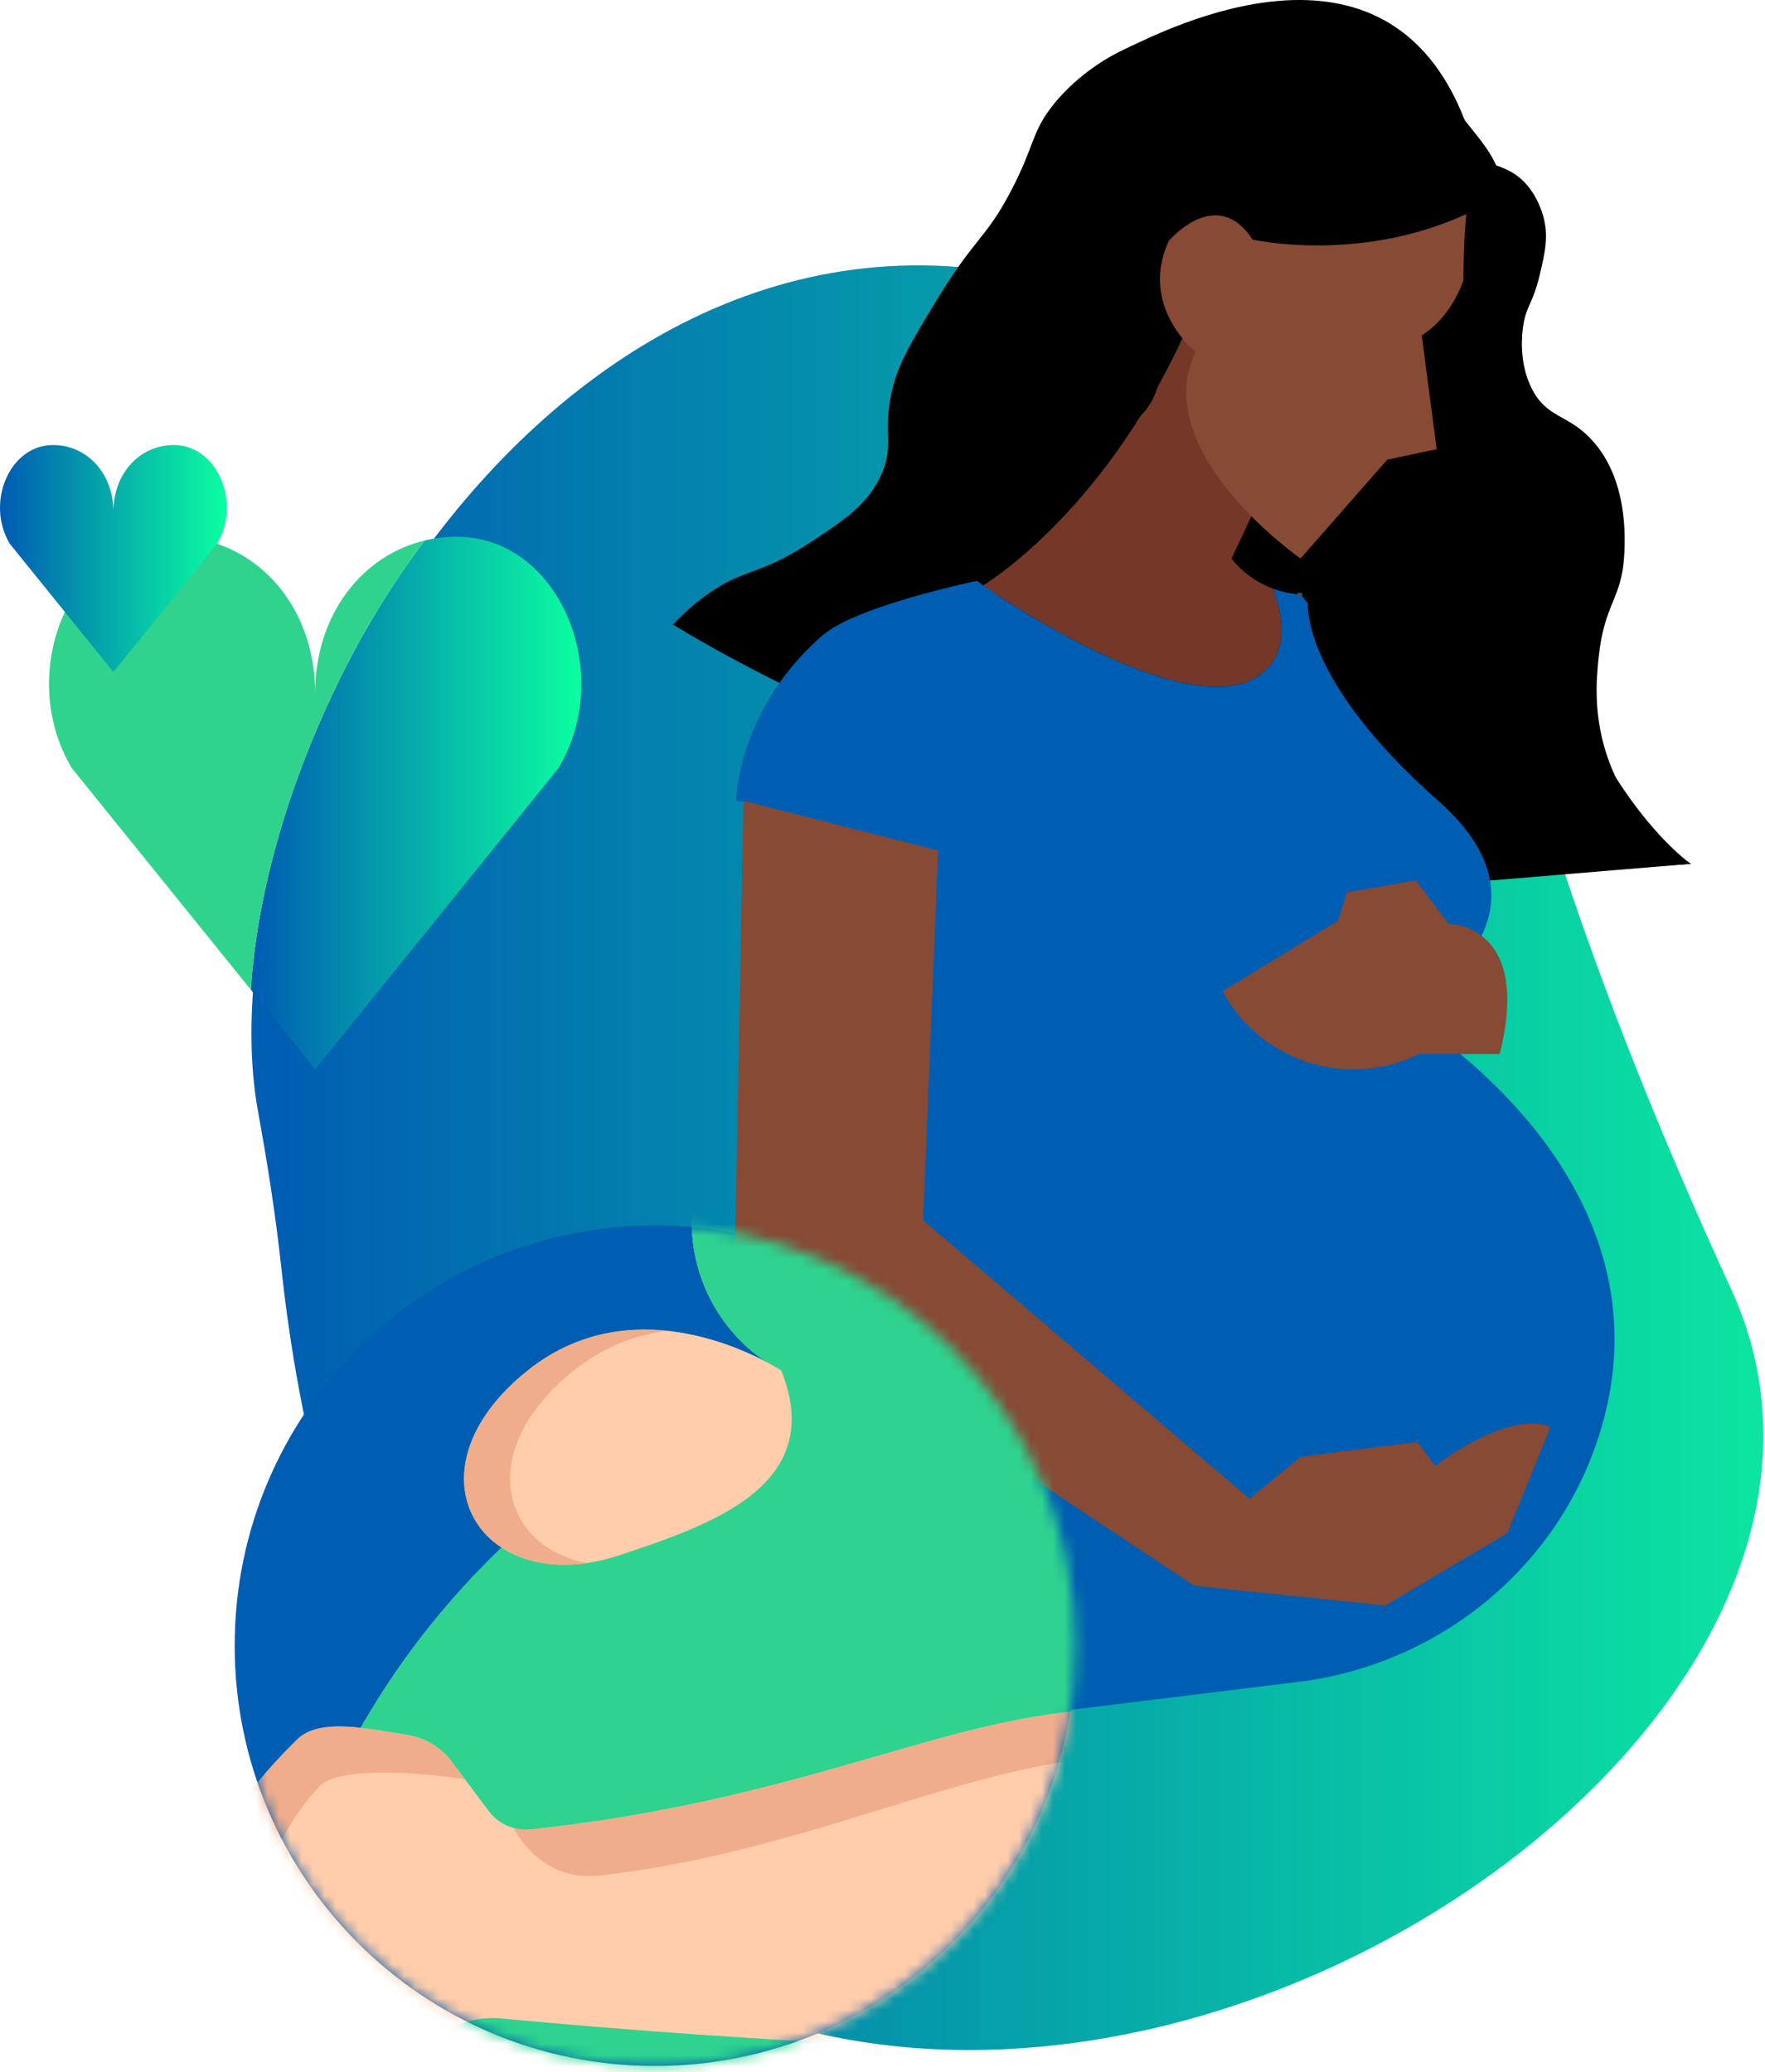 <svg width="155" height="182" viewBox="0 0 155 182" fill="none" xmlns="http://www.w3.org/2000/svg">
<path d="M100.453 27.678C52.516 6.639 16.999 66.705 22.678 97.727C23.504 102.241 24.211 106.776 24.705 111.337C37.935 233.556 176.218 165.918 152.019 113.204C146.114 100.339 140.78 87.225 136.451 73.749C130.979 56.713 120.919 36.662 100.45 27.678H100.453Z" fill="url(#paint0_linear_614_85)"/>
<path d="M102.761 61.826C103.982 65.767 105.131 69.55 105.935 73.001C83.096 68.175 66.407 59.279 59.097 54.854C59.663 54.252 60.198 53.752 60.662 53.35C61.227 52.858 61.683 52.516 61.951 52.321C65.376 49.824 66.51 50.679 71.168 47.631C74.19 45.655 76.36 44.193 77.475 41.486C78.511 38.969 77.534 38.05 78.283 34.533C78.8 32.113 79.875 30.299 82.003 26.77C85.687 20.664 86.519 21.1 88.796 16.743C90.958 12.605 90.558 11.536 92.676 8.982C93.245 8.297 95.295 5.937 98.821 4.292C102.387 2.628 121.677 -7.405 128.626 10.553C129.784 13.546 108.973 12.257 105.776 15.612C103.366 18.139 102.253 18.096 100.438 20.14C99.554 21.136 96.456 24.935 96.558 33.723C96.66 42.489 99.904 52.594 102.761 61.826Z" fill="black"/>
<path d="M57.521 181.441C77.907 181.441 94.433 164.915 94.433 144.529C94.433 124.144 77.907 107.618 57.521 107.618C37.135 107.618 20.609 124.144 20.609 144.529C20.609 164.915 37.135 181.441 57.521 181.441Z" fill="#005EB2"/>
<path d="M128.626 10.553C130.089 12.413 131.982 14.436 131.865 16.8C129.591 63.12 148.487 75.864 148.487 75.864L118.281 78.373L108.55 67.985L94.086 53.521L72.257 55.779L81.675 41.302C85.198 35.887 87.948 30.006 89.844 23.831L91.211 19.382C91.81 17.433 92.719 15.595 93.905 13.938L96.954 9.681C99.197 6.548 102.345 4.177 105.976 2.887C110.814 1.167 116.144 1.494 120.736 3.793L121.21 4.029C123.699 5.275 125.881 7.056 127.601 9.244L128.629 10.553H128.626Z" fill="black"/>
<path d="M114.219 52.205H114.211L114.219 52.213V52.205Z" stroke="#754525" stroke-width="0.275" stroke-miterlimit="10"/>
<path d="M84.881 50.234L86.328 51.417C86.328 51.417 104.605 64.303 110.916 59.045C112.966 57.339 112.866 54.606 111.8 51.699C109.356 50.797 108.154 49.05 108.154 49.05L109.253 46.709L109.407 46.376L109.896 45.335L112.625 36.952L104.867 28.011L101.868 29.457L84.879 50.234H84.881Z" fill="#753828"/>
<path d="M80.674 99.281L72.261 152.825L113.961 147.72C126.067 146.238 136.429 138.053 140.292 126.484C148.043 103.271 123.146 88.892 123.146 88.892C123.146 88.892 138.399 81.003 126.302 70.326C114.204 59.646 114.863 52.995 114.863 52.995L114.215 52.21L114.211 52.206C113.305 52.147 112.501 51.956 111.8 51.698C112.867 54.605 112.965 57.338 110.917 59.043C105.715 63.379 92.39 55.39 87.861 52.443C86.894 51.814 85.819 51.001 85.819 51.001C85.819 51.001 75.208 53.214 72.261 55.774L72.257 55.779C64.704 62.339 64.649 70.326 64.649 70.326C72.84 71.619 81.856 78.242 81.856 78.242L80.672 99.281H80.674Z" fill="#005EB2"/>
<path d="M131.694 92.575H124.593L124.271 92.723C118.024 95.595 110.619 93.111 107.368 87.052L117.493 80.871L118.283 78.373L124.331 77.321L127.224 81.134C127.224 81.134 134.589 81.134 131.695 92.574L131.694 92.575Z" fill="#874A35"/>
<path d="M82.382 74.692L81.067 107.171L109.733 131.629L114.214 127.948L124.46 126.633L126.037 128.737C126.037 128.737 132.501 123.746 136.163 125.319L132.365 134.655L121.639 141.005L104.867 139.258L64.499 112.433L65.288 70.328L82.382 74.693V74.692Z" fill="#874A35"/>
<path d="M72.261 55.774C75.208 53.214 80.212 51.885 85.818 51.001L86.326 51.416C86.326 51.416 96.582 45.368 103.837 29.709C104.103 29.136 102.511 27.554 102.511 27.554L98.753 24.241L72.261 55.774Z" fill="black"/>
<mask id="mask0_614_85" style="mask-type:luminance" maskUnits="userSpaceOnUse" x="20" y="107" width="75" height="75">
<path d="M57.521 181.441C77.907 181.441 94.433 164.915 94.433 144.529C94.433 124.144 77.907 107.618 57.521 107.618C37.135 107.618 20.609 124.144 20.609 144.529C20.609 164.915 37.135 181.441 57.521 181.441Z" fill="white"/>
</mask>
<g mask="url(#mask0_614_85)">
<path d="M137.492 148.73C129.389 175.066 135.467 187.221 135.467 187.221H22.02C24.046 134.549 68.615 120.369 68.615 120.369C60.511 116.318 54.434 102.137 72.666 87.955C80.486 81.878 86.057 76.164 89.885 71.648C94.99 65.591 96.976 61.619 96.976 61.619V49.464C84.74 49.464 79.17 42.8 76.677 36.176H76.658C76.232 35.041 75.908 33.907 75.625 32.813C75.544 32.489 75.483 32.144 75.401 31.82V31.8C75.362 31.618 75.32 31.436 75.3 31.253C75.118 30.301 74.976 29.389 74.875 28.538C74.511 25.378 74.693 23.129 74.693 23.129L73.052 22.581C70.702 21.792 69.608 19.137 70.702 16.93L76.293 5.748C77.611 3.115 78.117 0.096 77.429 -2.781C75.828 -9.507 78.746 -15.362 78.746 -15.362C90.901 -35.621 143.572 -35.621 143.572 2.87C143.572 11.136 141.93 17.598 139.521 22.622C137.292 27.322 134.396 30.766 131.6 33.258C126.313 37.958 121.289 39.335 121.289 39.335L123.315 53.516C131.418 55.541 139.521 59.592 143.573 65.671C157.046 85.888 143.534 129.12 137.497 148.73H137.492Z" fill="#FFCDAB"/>
<path d="M155.726 158.86C154.126 162.08 150.864 163.702 146.711 164.268C139.6 165.301 129.957 163.275 121.773 160.925C116.648 159.467 112.11 157.887 109.132 156.833C91.001 150.471 60.512 134.548 60.512 134.548L68.615 120.368C91.325 125.615 121.571 133.86 129.472 136.028C130.728 136.392 131.416 136.575 131.416 136.575C131.416 136.575 132.652 132.138 132.125 124.278C131.699 117.715 130.018 108.78 125.338 98.085C111.157 65.671 133.442 53.516 143.57 65.671C157.588 82.506 161.802 146.703 155.725 158.858L155.726 158.86Z" fill="#FFCDAB"/>
<path d="M133.34 171.014C133.198 174.256 133.32 177.012 133.583 179.259C134.171 184.647 135.467 187.221 135.467 187.221H22.02C22.75 168.137 29.07 154.098 36.85 143.969C50.484 126.141 68.615 120.367 68.615 120.367C60.511 116.316 54.434 102.136 72.666 87.954C82.046 80.661 88.225 73.894 91.992 69.053C93.978 69.397 96.448 69.601 99.224 69.439C103.965 69.134 109.575 67.656 115.208 63.645C120.131 60.12 124.081 57.102 127.14 54.629C128.517 55.075 129.875 55.602 131.191 56.21C136.316 58.439 140.854 61.598 143.569 65.671C146.851 70.614 148.532 76.914 149.1 83.924C150.882 105.601 142.05 133.901 137.492 148.73C134.697 157.825 133.582 165.221 133.339 171.014H133.34Z" fill="#2DD38F"/>
<path d="M135.467 187.221H22.02C22.75 168.137 29.07 154.099 36.85 143.969C50.484 126.141 68.615 120.368 68.615 120.368C60.511 116.316 54.434 102.136 72.666 87.954C82.046 80.661 88.225 73.894 91.992 69.053C93.978 69.398 96.448 69.601 99.224 69.439C95.355 75.09 89.074 83.701 82.794 89.981C72.665 100.11 64.562 108.213 74.69 122.395C74.69 122.395 74.69 138.601 60.51 142.653C46.329 146.705 44.303 171.015 44.303 171.015H133.339C132.852 182.015 135.465 187.221 135.465 187.221H135.467Z" fill="#2DD38F"/>
<path d="M148.332 116.12C147.189 128.638 134.272 132.079 129.076 132.963C128.148 133.134 127.477 133.207 127.148 133.235C130.845 118.589 133.615 100.477 126.919 90.427C124.064 86.146 118.354 83.291 112.645 81.863C104.08 77.581 109.79 64.733 109.79 64.733C121.209 64.733 121.209 51.887 114.071 51.887C108.362 51.887 108.362 57.597 108.362 57.597C108.362 53.315 105.507 51.887 105.507 51.887C105.507 46.177 101.225 39.041 92.66 37.612C84.096 36.186 81.241 33.331 81.241 33.331C81.241 33.331 81.512 31.947 82.582 30.034C84.966 25.823 91.218 19.056 106.933 19.056C107.39 19.056 107.847 19.07 108.303 19.085H108.332C108.874 19.099 109.403 19.127 109.916 19.17C129.144 20.554 136.908 35.442 136.908 49.031C136.908 63.305 129.771 76.151 136.908 88.998C144.044 101.844 149.24 106.069 148.327 116.119L148.332 116.12Z" fill="#71332D"/>
<path d="M135.467 175.066C132.834 176.949 127.951 178.205 121.732 178.996C97.604 182.076 53.502 178.165 44.082 177.273C43.028 177.172 41.975 177.253 40.982 177.578C39.078 178.185 35.007 179.117 28.098 179.117C17.968 179.117 17.968 173.04 17.968 166.962C17.968 160.884 24.045 154.807 26.072 152.781C28.098 150.756 32.596 151.911 35.735 152.356C37.315 152.599 38.733 153.45 39.685 154.726L42.927 159.061C43.475 159.791 44.223 160.298 45.075 160.52C45.561 160.662 46.068 160.722 46.594 160.662C67.44 158.433 79.17 152.72 90.898 150.756C103.053 148.73 115.208 150.756 115.208 150.756C111.238 111.151 112.898 77.543 122.622 66.4C122.846 66.137 123.089 65.894 123.311 65.671C123.615 65.366 123.918 65.083 124.223 64.82C124.506 64.577 124.79 64.334 125.073 64.132C125.316 63.908 125.58 63.726 125.843 63.544C126.066 63.382 126.268 63.261 126.491 63.119C126.693 62.998 126.917 62.856 127.119 62.755C128.274 62.106 129.407 61.681 130.543 61.417C136.134 60.1 141.158 63.038 143.568 65.672C143.629 65.753 143.71 65.834 143.77 65.915C145.513 68.022 146.85 72.235 147.781 77.787C152.36 105.379 147.194 166.7 135.464 175.067L135.467 175.066Z" fill="#FFCDAB"/>
<g opacity="0.7">
<path d="M39.686 154.727L40.821 156.266C37.783 155.76 29.922 155.01 28.099 156.834C26.073 158.86 22.022 164.938 22.022 171.015C22.022 173.851 22.022 177.091 25.102 178.895C17.971 177.781 17.971 172.372 17.971 166.963C17.971 160.887 24.047 154.808 26.075 152.783C28.1 150.757 32.598 151.912 35.737 152.357C37.318 152.601 38.736 153.451 39.688 154.727H39.686Z" fill="#EAA07F"/>
</g>
<g opacity="0.7">
<path d="M143.772 65.914C141.646 65.164 135.467 63.645 128.7 70.452C118.267 80.945 117.314 117.228 121.286 156.832C121.286 156.832 105.08 152.781 92.925 154.807C81.195 156.771 68.615 162.911 52.672 164.713C48.458 165.18 46.128 162.403 45.074 160.52C45.561 160.662 46.067 160.722 46.593 160.662C67.44 158.433 79.169 152.72 90.898 150.756C103.053 148.73 115.208 150.756 115.208 150.756C111.238 111.151 112.898 77.543 122.622 66.4C122.845 66.137 123.088 65.894 123.31 65.671C123.614 65.366 123.917 65.083 124.222 64.82C124.505 64.577 124.789 64.334 125.073 64.132C125.316 63.908 125.579 63.726 125.842 63.544C126.065 63.382 126.267 63.261 126.491 63.119C126.693 62.998 126.916 62.856 127.118 62.755C128.273 62.106 129.407 61.681 130.542 61.417C136.134 60.1 141.158 63.038 143.567 65.672C143.629 65.753 143.71 65.834 143.769 65.915L143.772 65.914Z" fill="#EAA07F"/>
</g>
<path d="M68.615 120.369C68.615 120.369 56.46 112.265 46.331 120.369C35.145 129.318 42.28 140.628 54.435 136.575C62.359 133.934 72.666 130.498 68.615 120.369Z" fill="#FFCDAB"/>
<g opacity="0.7">
<path d="M51.598 137.264C41.247 138.803 36.061 128.594 46.331 120.367C50.403 117.106 54.819 116.478 58.607 116.882C55.913 117.207 53.076 118.22 50.382 120.367C41.55 127.437 44.143 135.966 51.597 137.264H51.598Z" fill="#EAA07F"/>
</g>
</g>
<path d="M49.042 67.463L27.678 93.915L22.024 86.916C22.875 74.019 28.328 62.759 29.654 60.019C31.94 55.289 34.549 51.121 37.281 47.473C38.188 47.249 39.126 47.137 40.094 47.137C40.236 47.137 40.378 47.141 40.52 47.148C49.206 47.491 54.01 59.129 49.042 67.464V67.463Z" fill="url(#paint1_linear_614_85)"/>
<path d="M37.279 47.471C34.547 51.12 31.939 55.288 29.652 60.018C28.326 62.757 22.872 74.018 22.022 86.915L6.308 67.461C1.341 59.126 6.143 47.489 14.83 47.146C14.972 47.139 15.114 47.134 15.257 47.134C22.116 47.134 27.675 52.873 27.675 60.887C27.675 54.002 31.777 48.797 37.278 47.471H37.279Z" fill="#2FD38D"/>
<path d="M15.435 39.086C15.374 39.083 15.314 39.082 15.253 39.082C14.84 39.082 14.441 39.13 14.054 39.225C11.709 39.79 9.961 42.009 9.961 44.944C9.961 41.528 7.591 39.083 4.668 39.083C4.607 39.083 4.547 39.084 4.486 39.087C0.785 39.234 -1.264 44.194 0.854 47.746L7.551 56.038L9.961 59.02L19.066 47.746C21.183 44.194 19.136 39.234 15.435 39.087V39.086Z" fill="url(#paint2_linear_614_85)"/>
<path d="M129.588 18.412C129.588 18.412 129.851 26.301 124.854 29.457L126.169 39.45L121.829 40.37L114.211 49.049C114.211 49.049 100.789 39.713 104.997 30.902C104.997 30.902 99.999 26.958 102.63 21.171C102.63 21.171 106.837 16.174 109.994 21.041C109.994 21.041 119.856 23.275 129.587 18.41L129.588 18.412Z" fill="#874A35"/>
<path d="M96.046 38.228C99.262 38.228 101.868 35.622 101.868 32.406C101.868 29.191 99.262 26.584 96.046 26.584C92.831 26.584 90.224 29.191 90.224 32.406C90.224 35.622 92.831 38.228 96.046 38.228Z" fill="black"/>
<path d="M148.487 75.864C142.979 76.288 137.634 76.388 132.473 76.221C132.197 73.144 130.819 70.453 129.416 67.193C128.654 65.42 127.885 63.478 127.284 61.215C125.482 54.437 128.015 55.447 128.416 36.796C128.661 25.346 127.918 15.099 130.517 14.48C131.156 14.328 132.018 14.75 132.459 14.965C134.538 15.982 135.309 18.206 135.531 19.008C136.018 20.766 135.674 22.217 135.207 24.183C134.595 26.763 134.012 26.834 133.752 28.71C133.685 29.194 133.318 31.834 134.561 34.208C135.88 36.73 137.661 36.366 139.735 38.575C142.952 42.001 142.712 47.178 142.646 48.601C142.459 52.645 140.885 52.874 140.382 57.819C140.201 59.599 139.928 62.571 141.029 66.066C141.277 66.853 141.783 68.264 142.725 69.871C143.528 71.244 144.652 72.76 146.204 74.151C147.008 74.873 147.774 75.423 148.487 75.864Z" fill="black"/>
<defs>
<linearGradient id="paint0_linear_614_85" x1="22.082" y1="101.673" x2="154.855" y2="101.673" gradientUnits="userSpaceOnUse">
<stop offset="0.02" stop-color="#005EB2"/>
<stop offset="1" stop-color="#0BE5A1"/>
</linearGradient>
<linearGradient id="paint1_linear_614_85" x1="22.024" y1="70.525" x2="51.045" y2="70.525" gradientUnits="userSpaceOnUse">
<stop offset="0.02" stop-color="#005EB2"/>
<stop offset="1" stop-color="#0BFFA1"/>
</linearGradient>
<linearGradient id="paint2_linear_614_85" x1="-0" y1="49.05" x2="19.92" y2="49.05" gradientUnits="userSpaceOnUse">
<stop offset="0.02" stop-color="#005EB2"/>
<stop offset="1" stop-color="#0BFFA1"/>
</linearGradient>
</defs>
</svg>
